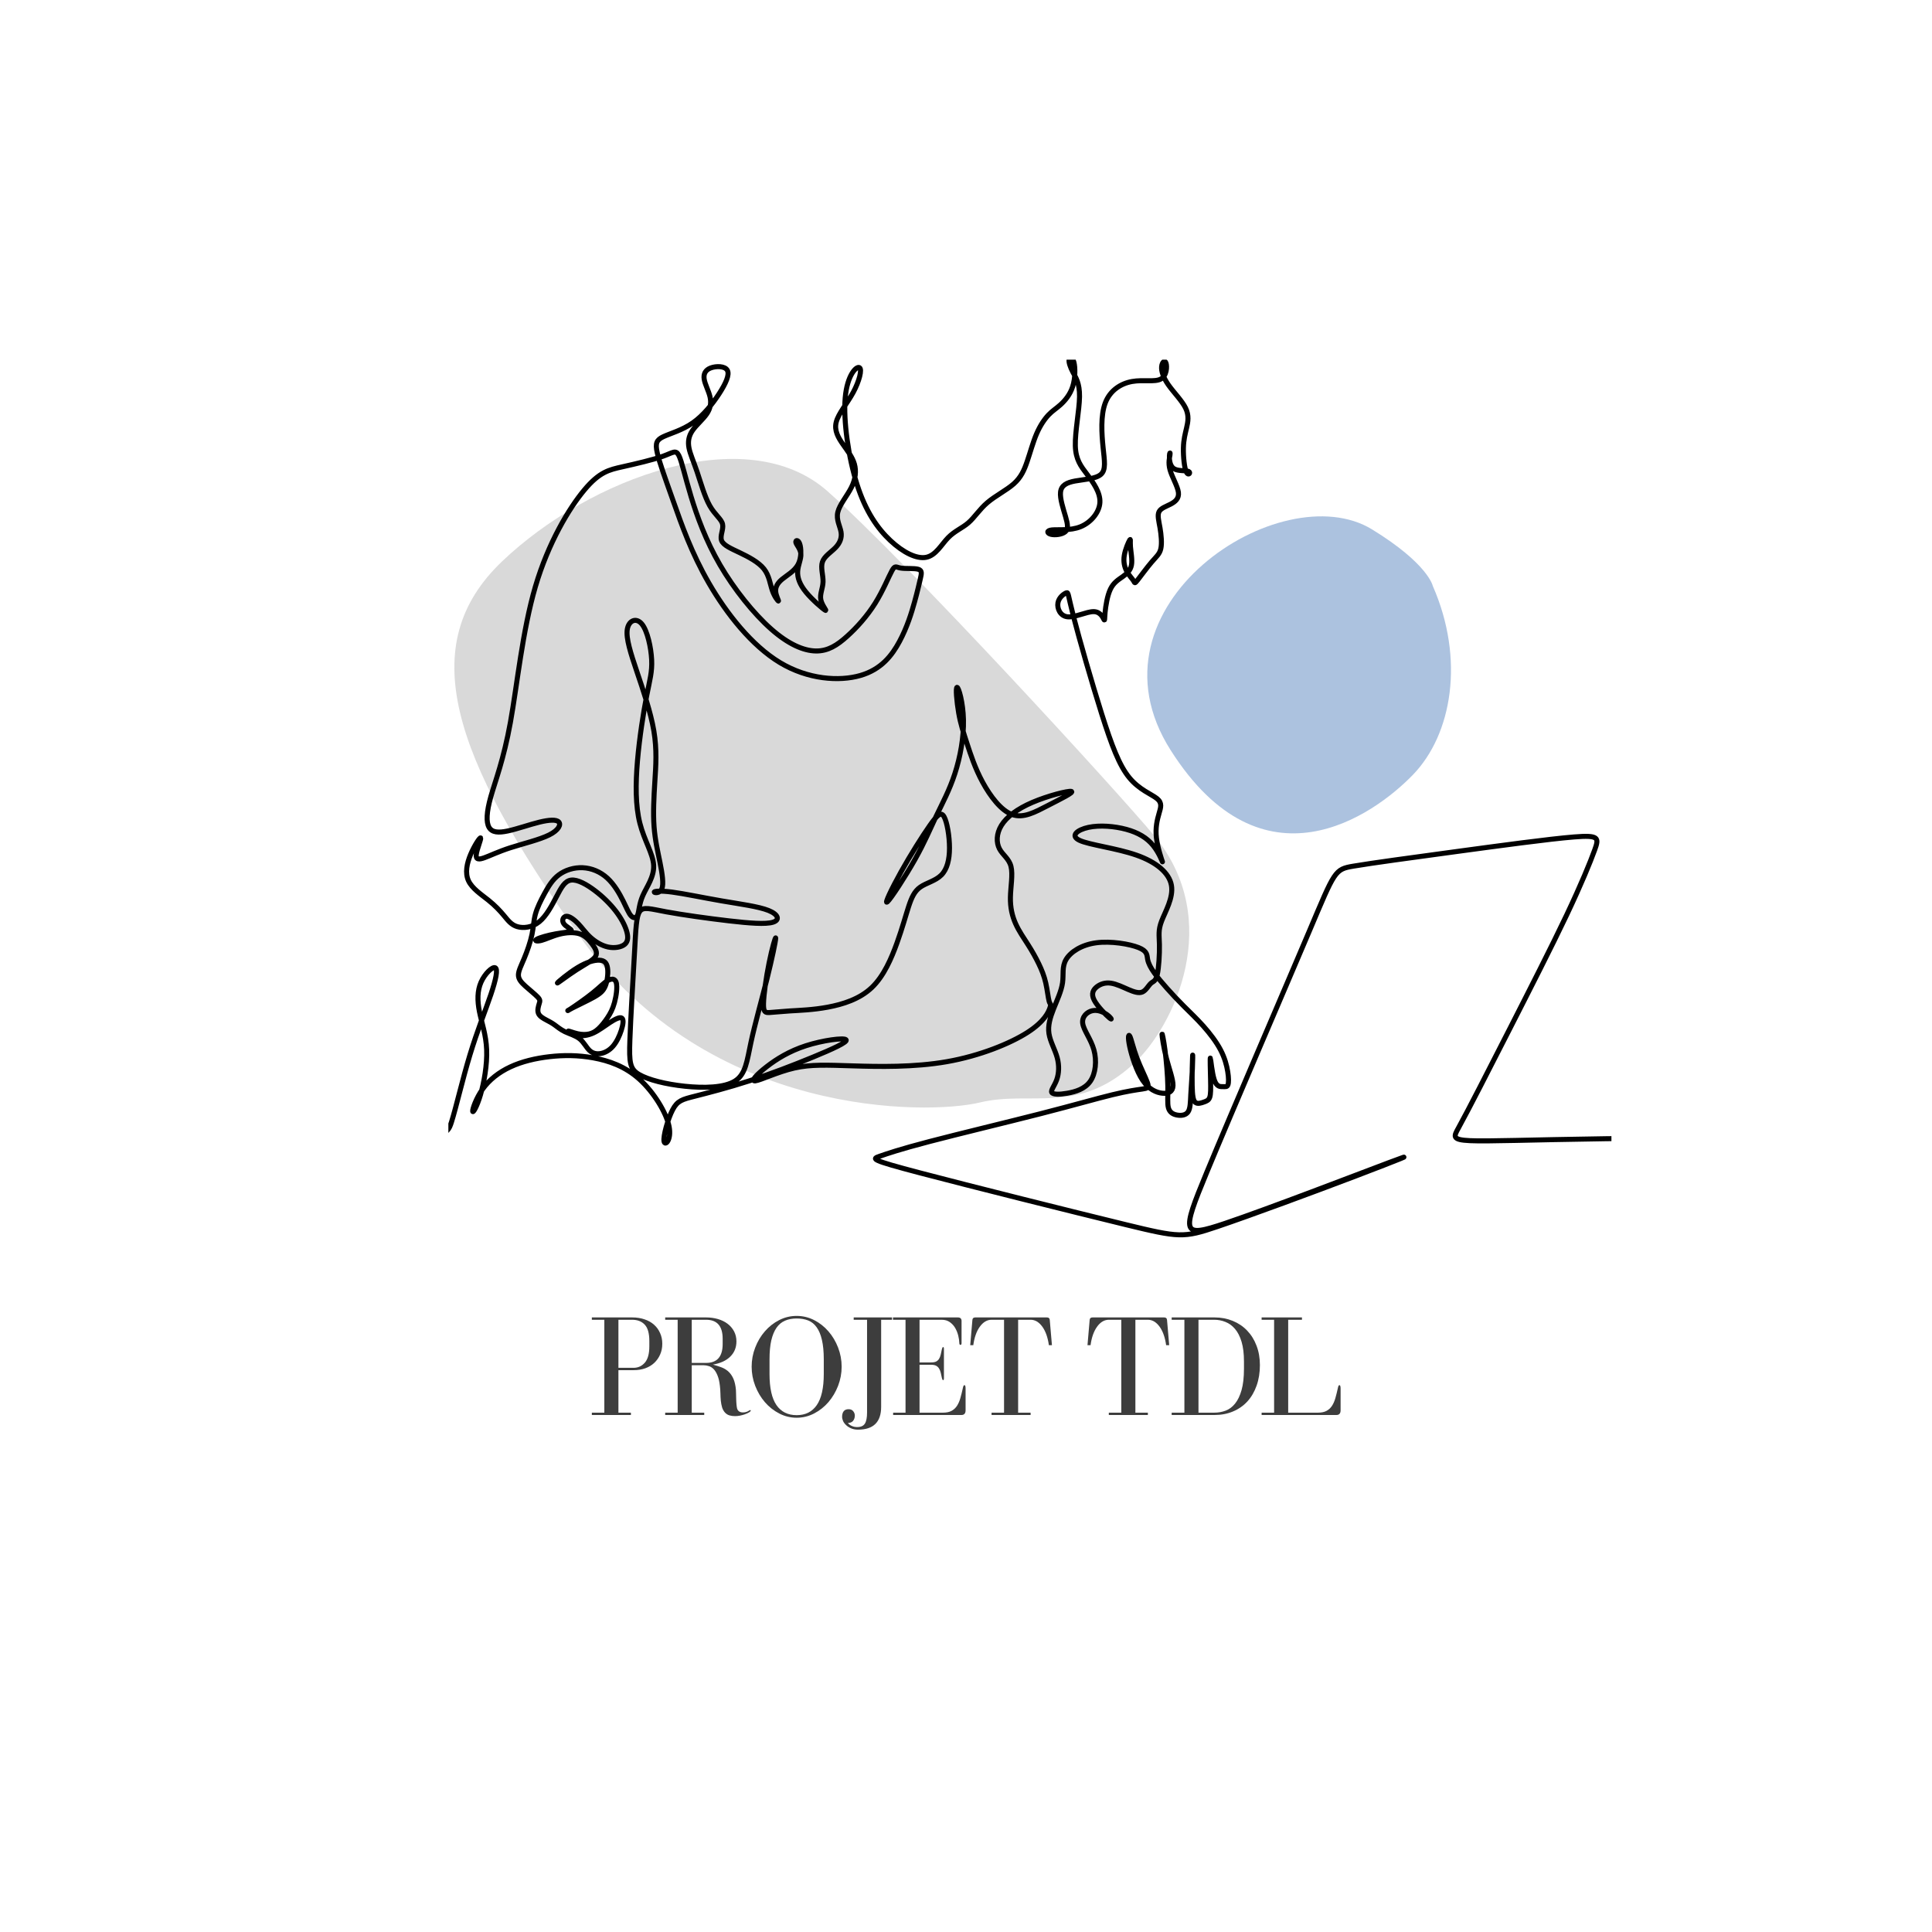 <svg xmlns="http://www.w3.org/2000/svg" xmlns:xlink="http://www.w3.org/1999/xlink" width="500" zoomAndPan="magnify" viewBox="0 0 375 375" height="500" preserveAspectRatio="xMidYMid meet" version="1.0"><defs><g/><clipPath id="id1"><path d="M 88 89 L 231 89 L 231 215 L 88 215 Z M 88 89 " clip-rule="nonzero"/></clipPath><clipPath id="id2"><path d="M 246.762 201.418 L 128.379 248.766 L 72.676 109.492 L 191.059 62.145 Z M 246.762 201.418 " clip-rule="nonzero"/></clipPath><clipPath id="id3"><path d="M 246.762 201.418 L 128.379 248.766 L 72.676 109.492 L 191.059 62.145 Z M 246.762 201.418 " clip-rule="nonzero"/></clipPath><clipPath id="id4"><path d="M 87.027 69.812 L 312.777 69.812 L 312.777 240.812 L 87.027 240.812 Z M 87.027 69.812 " clip-rule="nonzero"/></clipPath></defs><rect x="-37.5" width="450" fill="#ffffff" y="-37.5" height="450" fill-opacity="1"/><rect x="-37.5" width="450" fill="#ffffff" y="-37.5" height="450" fill-opacity="1"/><rect x="-37.5" width="450" fill="#ffffff" y="-37.5" height="450" fill-opacity="1"/><rect x="-37.5" width="450" fill="#ffffff" y="-37.5" height="450" fill-opacity="1"/><g clip-path="url(#id1)"><g clip-path="url(#id2)"><g clip-path="url(#id3)"><path fill="#d9d9d9" d="M 219.953 206.555 C 209.105 216.477 200.098 211.594 190.156 214 C 180.211 216.402 137.602 217.066 112.559 181.797 C 87.516 146.527 80.523 125.109 97.469 108.949 C 114.418 92.793 144.941 81.391 160.676 95.395 C 176.414 109.398 217.605 154.402 224.023 162.203 C 237.617 178.637 227.98 199.211 219.953 206.555 Z M 219.953 206.555 " fill-opacity="1" fill-rule="nonzero"/></g></g></g><g clip-path="url(#id4)"><path stroke-linecap="round" transform="matrix(0.029, 0, 0, -0.029, -9.894, 240.282)" fill="none" stroke-linejoin="round" d="M 16300.035 681.152 C 14216.409 680.204 12132.784 679.256 11088.402 664.09 C 10043.886 648.924 10038.613 619.54 10104.047 738.566 C 10169.617 857.591 10306.029 1124.89 10445.009 1397.606 C 10583.99 1670.457 10725.809 1948.454 10826.124 2159.693 C 10926.303 2371.068 10985.113 2515.415 11014.586 2596.932 C 11044.058 2678.449 11044.058 2697.271 10876.822 2683.865 C 10709.721 2670.459 10375.519 2624.962 10079.983 2584.88 C 9784.581 2544.799 9527.846 2509.999 9400.898 2488.604 C 9273.815 2467.209 9276.519 2459.22 9105.362 2055.427 C 8934.205 1651.635 8589.322 852.174 8418.165 439.039 C 8247.009 25.903 8249.712 -0.773 8542.545 98.076 C 8835.242 197.061 9418.203 421.706 9634.785 503.223 C 9851.368 584.74 9701.707 523.264 9416.851 415.071 C 9132.13 306.743 8712.35 151.563 8487.656 75.463 C 8263.097 -0.773 8233.624 1.935 7876.709 88.733 C 7519.659 175.666 6835.167 346.825 6499.613 435.112 C 6164.059 523.264 6177.443 528.68 6226.925 546.013 C 6276.271 563.345 6361.849 592.864 6561.127 644.997 C 6760.269 697.13 7073.11 772.012 7303.077 830.78 C 7533.044 889.683 7680.136 932.473 7784.506 957.794 C 7888.742 983.251 7950.256 991.241 7986.353 996.522 C 8022.45 1001.938 8033.13 1004.646 8021.098 1039.311 C 8009.065 1074.111 7974.32 1141.004 7950.256 1205.188 C 7926.191 1269.373 7912.807 1330.849 7903.478 1349.535 C 7894.014 1368.222 7888.742 1344.254 7902.126 1281.289 C 7915.51 1218.458 7947.552 1116.901 7989.057 1055.425 C 8030.426 993.949 8081.26 972.554 8121.277 968.492 C 8161.43 964.429 8190.903 977.835 8192.255 1019.27 C 8193.607 1060.706 8166.838 1130.307 8148.046 1202.48 C 8129.389 1274.654 8118.709 1349.535 8118.709 1362.941 C 8118.709 1376.346 8129.389 1328.141 8138.717 1255.967 C 8148.046 1183.793 8156.158 1087.517 8157.509 1016.562 C 8158.726 945.743 8153.454 900.245 8161.43 870.861 C 8169.542 841.477 8190.903 828.072 8217.671 822.791 C 8244.305 817.374 8276.481 820.082 8292.434 842.831 C 8308.522 865.58 8308.522 908.37 8311.226 960.502 C 8313.93 1012.635 8319.203 1074.111 8321.907 1131.661 C 8324.611 1189.074 8324.611 1242.561 8323.259 1217.24 C 8321.907 1191.783 8319.203 1087.517 8320.555 1019.27 C 8321.907 951.159 8327.179 919.067 8341.915 907.016 C 8356.652 894.964 8380.716 902.953 8399.509 909.724 C 8418.165 916.359 8431.55 921.775 8438.174 941.816 C 8444.934 961.857 8444.934 996.657 8443.582 1058.133 C 8442.23 1119.609 8439.526 1207.896 8442.23 1203.834 C 8444.934 1199.772 8452.911 1103.495 8468.999 1056.779 C 8484.952 1009.927 8509.017 1012.635 8526.457 1012.635 C 8543.897 1012.635 8554.577 1009.927 8559.85 1024.687 C 8565.258 1039.311 8565.258 1071.403 8558.498 1112.839 C 8551.873 1154.41 8538.489 1205.188 8510.368 1258.675 C 8482.383 1312.162 8439.526 1368.222 8395.453 1417.782 C 8351.379 1467.207 8305.818 1509.996 8264.449 1551.432 C 8222.944 1592.867 8185.495 1632.948 8152.102 1670.457 C 8118.709 1707.83 8089.236 1742.63 8066.523 1774.723 C 8043.81 1806.815 8027.722 1836.199 8022.45 1864.229 C 8017.042 1892.394 8022.45 1919.07 7962.288 1943.173 C 7902.126 1967.276 7776.395 1988.67 7677.432 1975.265 C 7578.604 1961.859 7506.41 1913.789 7476.938 1864.229 C 7447.465 1814.804 7460.85 1764.025 7452.873 1707.83 C 7444.897 1651.635 7415.424 1590.159 7392.711 1532.745 C 7369.999 1475.196 7353.91 1421.709 7361.887 1368.222 C 7369.999 1314.735 7402.04 1261.248 7416.776 1207.896 C 7431.512 1154.41 7428.808 1100.923 7414.072 1059.487 C 7399.336 1017.916 7372.702 988.532 7380.679 973.908 C 7388.655 959.148 7431.512 959.148 7484.914 968.492 C 7538.452 977.835 7602.669 996.657 7638.766 1048.79 C 7674.863 1100.923 7682.84 1186.366 7662.831 1258.675 C 7642.687 1330.849 7594.557 1389.617 7587.933 1435.114 C 7581.173 1480.612 7616.053 1512.704 7652.151 1520.693 C 7688.112 1528.683 7725.561 1512.704 7750.978 1493.882 C 7776.395 1475.196 7789.779 1453.801 7767.066 1472.488 C 7744.354 1491.31 7685.544 1550.077 7664.048 1592.867 C 7642.687 1635.657 7658.775 1662.332 7682.84 1681.154 C 7706.905 1699.841 7738.946 1710.538 7776.395 1705.122 C 7813.844 1699.841 7856.565 1678.446 7894.014 1662.332 C 7931.463 1646.354 7963.64 1635.657 7987.705 1646.354 C 8011.769 1657.051 8027.722 1689.143 8043.81 1703.903 C 8059.899 1718.527 8075.852 1715.819 8086.532 1761.317 C 8097.213 1806.815 8102.62 1900.383 8101.268 1963.213 C 8100.052 2026.043 8091.94 2058.136 8116.005 2120.966 C 8140.069 2183.796 8196.175 2277.364 8181.574 2360.235 C 8166.838 2443.242 8081.26 2515.415 7947.552 2562.132 C 7813.844 2608.983 7632.006 2630.378 7566.572 2661.116 C 7501.003 2691.854 7551.836 2731.936 7626.734 2748.049 C 7701.497 2764.028 7800.459 2756.039 7879.413 2734.644 C 7958.232 2713.249 8017.042 2678.449 8058.547 2627.67 C 8100.052 2576.891 8123.981 2509.999 8121.277 2518.123 C 8118.709 2526.112 8089.236 2608.983 8081.26 2677.095 C 8073.148 2745.341 8086.532 2798.828 8098.564 2840.264 C 8110.597 2881.699 8121.277 2911.083 8085.18 2940.602 C 8049.218 2969.986 7966.209 2999.37 7899.422 3080.887 C 7832.501 3162.539 7781.803 3296.189 7714.881 3507.428 C 7648.095 3718.668 7565.22 4007.497 7526.419 4158.48 C 7487.618 4309.597 7493.026 4323.003 7478.29 4317.586 C 7463.553 4312.305 7428.808 4288.202 7422.049 4250.829 C 7415.424 4213.321 7436.785 4162.542 7486.266 4157.261 C 7535.748 4151.845 7613.35 4191.926 7660.127 4191.926 C 7706.905 4191.926 7722.993 4151.845 7729.617 4139.793 C 7736.242 4127.742 7733.673 4143.855 7737.594 4186.645 C 7741.65 4229.434 7752.33 4298.9 7773.691 4343.043 C 7795.052 4387.187 7827.228 4405.874 7855.349 4425.914 C 7883.334 4445.955 7907.399 4467.35 7914.158 4503.504 C 7920.783 4539.523 7910.103 4590.302 7907.399 4626.456 C 7904.695 4662.611 7910.103 4684.006 7902.126 4670.6 C 7894.014 4657.194 7872.654 4609.124 7866.029 4567.689 C 7859.269 4526.253 7867.381 4491.453 7881.982 4463.287 C 7896.718 4435.258 7918.079 4413.863 7927.543 4399.239 C 7936.871 4384.479 7934.167 4376.49 7954.176 4401.811 C 7974.32 4427.268 8017.042 4486.036 8049.218 4523.545 C 8081.26 4560.918 8102.62 4577.032 8110.597 4613.051 C 8118.709 4649.205 8113.301 4705.4 8105.324 4752.117 C 8097.213 4798.969 8086.532 4836.342 8098.564 4860.445 C 8110.597 4884.548 8145.342 4895.245 8176.166 4911.224 C 8206.856 4927.337 8233.624 4948.732 8228.352 4990.168 C 8222.944 5031.603 8185.495 5093.079 8172.111 5141.15 C 8158.726 5189.356 8169.542 5224.156 8172.111 5241.488 C 8174.814 5258.821 8169.542 5258.821 8168.19 5236.072 C 8166.838 5213.459 8169.542 5167.961 8197.527 5149.274 C 8225.648 5130.452 8279.05 5138.577 8296.49 5130.452 C 8313.93 5122.463 8295.138 5098.496 8281.754 5125.171 C 8268.369 5151.847 8260.393 5229.437 8261.745 5286.986 C 8263.097 5344.4 8273.777 5381.909 8283.106 5421.99 C 8292.434 5462.071 8300.546 5504.861 8276.481 5554.285 C 8252.416 5603.846 8196.175 5659.905 8161.43 5709.465 C 8126.685 5758.89 8113.301 5801.68 8116.005 5831.605 C 8118.709 5861.531 8137.365 5878.728 8145.342 5855.979 C 8153.454 5833.23 8150.75 5770.671 8110.597 5748.734 C 8070.579 5726.798 7992.977 5745.484 7918.079 5732.214 C 7843.316 5718.809 7771.122 5673.311 7738.946 5589.086 C 7706.905 5504.861 7714.881 5381.909 7724.209 5290.913 C 7733.673 5200.053 7744.354 5141.15 7709.608 5110.412 C 7674.863 5079.674 7594.557 5076.965 7537.1 5066.268 C 7479.642 5055.571 7444.897 5036.884 7439.489 4992.74 C 7434.216 4948.732 7458.281 4879.131 7472.882 4828.353 C 7487.618 4777.574 7493.026 4745.482 7471.53 4726.795 C 7450.169 4707.973 7402.04 4702.692 7375.271 4709.327 C 7348.638 4716.098 7343.23 4734.784 7382.031 4738.847 C 7420.832 4742.774 7503.706 4732.076 7573.197 4760.106 C 7642.687 4788.271 7698.793 4855.164 7702.849 4921.921 C 7706.905 4988.813 7658.775 5055.571 7617.27 5110.412 C 7575.901 5165.253 7541.155 5208.042 7538.452 5301.611 C 7535.748 5395.179 7565.22 5539.661 7566.572 5630.521 C 7567.789 5721.517 7541.155 5758.89 7522.363 5794.232 C 7503.706 5829.439 7493.026 5862.614 7496.947 5879.269 C 7501.003 5895.789 7519.659 5895.789 7529.123 5860.447 C 7538.452 5825.241 7538.452 5754.692 7521.011 5699.31 C 7503.706 5643.927 7468.961 5603.846 7439.489 5577.034 C 7410.016 5550.359 7385.952 5536.953 7359.318 5508.923 C 7332.55 5480.758 7303.077 5437.968 7279.012 5381.909 C 7254.948 5325.713 7236.291 5256.113 7216.147 5197.345 C 7196.138 5138.577 7174.777 5090.371 7126.648 5047.581 C 7078.518 5004.792 7003.62 4967.419 6950.218 4921.921 C 6896.681 4876.423 6864.504 4822.936 6823.135 4786.917 C 6781.765 4750.763 6730.932 4732.076 6686.723 4686.578 C 6642.649 4641.216 6605.2 4569.043 6541.118 4555.637 C 6476.9 4542.231 6385.914 4587.729 6300.336 4667.892 C 6214.757 4748.19 6134.587 4863.153 6077.129 5043.655 C 6019.671 5224.156 5984.79 5470.06 5998.175 5623.074 C 6011.559 5775.952 6073.073 5835.938 6093.217 5825.241 C 6113.226 5814.543 6091.865 5733.162 6051.712 5659.093 C 6011.559 5585.024 5952.749 5518.266 5938.148 5460.717 C 5923.277 5403.303 5952.749 5355.097 5983.574 5310.954 C 6014.263 5266.946 6046.304 5226.729 6059.688 5180.012 C 6073.073 5133.161 6067.8 5079.674 6039.68 5023.478 C 6011.559 4967.419 5960.861 4908.515 5948.693 4857.737 C 5936.796 4806.958 5963.43 4764.168 5970.189 4725.441 C 5976.814 4686.714 5963.43 4651.913 5934.092 4621.175 C 5904.62 4590.302 5859.194 4563.626 5845.81 4524.899 C 5832.426 4486.036 5851.218 4435.258 5849.866 4391.114 C 5848.514 4346.97 5827.018 4309.597 5835.13 4270.87 C 5843.106 4232.007 5880.555 4191.926 5864.602 4201.269 C 5848.514 4210.612 5779.024 4269.516 5736.167 4321.649 C 5693.445 4373.781 5677.357 4419.279 5680.061 4462.069 C 5682.765 4504.858 5704.126 4544.94 5701.422 4578.386 C 5698.718 4611.697 5672.084 4638.508 5668.029 4654.486 C 5663.973 4670.6 5682.765 4675.881 5693.445 4646.497 C 5704.126 4617.113 5706.829 4552.929 5682.765 4507.431 C 5658.7 4462.069 5607.867 4435.258 5575.69 4408.582 C 5543.649 4381.771 5530.265 4355.095 5532.969 4325.711 C 5535.673 4296.192 5554.33 4264.099 5551.626 4262.745 C 5549.057 4261.527 5524.992 4290.911 5510.256 4333.7 C 5495.52 4376.49 5490.112 4432.549 5454.15 4478.047 C 5417.918 4523.545 5351.131 4558.21 5292.322 4586.375 C 5233.512 4614.405 5182.678 4635.8 5170.646 4667.892 C 5158.614 4699.984 5185.382 4742.774 5177.271 4777.574 C 5169.294 4812.374 5126.572 4839.05 5091.692 4900.526 C 5056.947 4962.002 5030.314 5058.279 5006.249 5129.234 C 4982.184 5200.053 4960.823 5245.551 4952.712 5286.986 C 4944.735 5328.422 4950.008 5365.795 4975.424 5403.303 C 5000.841 5440.677 5046.267 5478.185 5071.683 5515.558 C 5097.1 5552.931 5102.508 5590.44 5093.179 5630.521 C 5083.716 5670.603 5059.651 5713.392 5054.243 5748.193 C 5048.971 5782.993 5062.355 5809.669 5098.452 5823.074 C 5134.549 5836.48 5193.359 5836.48 5209.447 5806.96 C 5225.4 5777.577 5198.767 5718.809 5154.558 5650.562 C 5110.484 5582.451 5048.971 5504.861 4978.128 5455.436 C 4907.286 5405.876 4827.116 5384.481 4781.555 5363.087 C 4736.129 5341.692 4725.449 5320.297 4740.185 5254.894 C 4754.786 5189.356 4794.939 5079.674 4848.476 4928.691 C 4901.878 4777.574 4968.8 4585.021 5086.42 4381.771 C 5204.039 4178.52 5372.492 3964.708 5561.089 3850.964 C 5749.551 3737.355 5958.157 3724.084 6098.489 3764.166 C 6238.822 3804.247 6311.016 3897.815 6361.849 3992.738 C 6412.683 4087.66 6442.155 4183.937 6462.164 4256.11 C 6482.173 4328.284 6492.853 4376.49 6500.965 4411.155 C 6508.941 4445.955 6514.349 4467.35 6487.581 4475.339 C 6460.812 4483.464 6402.002 4478.047 6369.961 4483.464 C 6337.785 4488.744 6332.512 4504.858 6311.151 4465.996 C 6289.655 4427.268 6252.206 4333.7 6198.804 4248.121 C 6145.267 4162.542 6075.777 4084.952 6010.207 4026.184 C 5944.773 3967.281 5883.259 3927.199 5801.736 3928.553 C 5720.214 3929.908 5618.547 3972.697 5502.279 4075.609 C 5385.877 4178.52 5254.873 4341.689 5159.966 4504.858 C 5065.059 4667.892 5006.249 4831.061 4966.096 4963.356 C 4925.943 5095.787 4904.582 5197.345 4884.573 5237.426 C 4864.429 5277.643 4845.772 5256.113 4778.986 5232.145 C 4712.065 5208.042 4597.014 5181.366 4507.515 5161.326 C 4417.88 5141.15 4353.798 5127.88 4252.131 5006.146 C 4150.6 4884.548 4011.484 4654.486 3924.554 4359.022 C 3837.758 4063.557 3802.878 3702.554 3757.453 3451.233 C 3712.027 3199.912 3655.921 3058.138 3626.449 2953.873 C 3596.976 2849.607 3594.407 2782.85 3614.416 2748.049 C 3634.425 2713.249 3677.282 2710.541 3740.148 2723.946 C 3802.878 2737.352 3885.753 2766.736 3951.322 2782.85 C 4016.757 2798.828 4064.886 2801.536 4080.974 2784.068 C 4097.062 2766.736 4080.974 2729.363 4016.757 2697.271 C 3952.674 2665.179 3840.327 2638.367 3757.453 2611.692 C 3674.578 2584.88 3621.041 2558.205 3583.592 2544.799 C 3546.278 2531.393 3524.782 2531.393 3528.838 2566.194 C 3532.894 2600.994 3562.231 2670.459 3558.31 2677.095 C 3554.254 2683.865 3516.805 2627.67 3491.389 2567.548 C 3465.972 2507.29 3452.588 2443.242 3476.653 2390.973 C 3500.717 2338.84 3562.231 2298.759 3609.008 2261.386 C 3655.921 2223.877 3687.962 2189.212 3714.731 2157.12 C 3741.364 2125.028 3762.86 2095.509 3802.878 2083.593 C 3843.031 2071.541 3901.841 2076.822 3949.97 2115.685 C 3998.1 2154.412 4035.549 2226.586 4066.373 2285.489 C 4097.062 2344.257 4121.127 2389.755 4163.849 2395.036 C 4206.706 2400.452 4268.219 2365.652 4322.973 2324.216 C 4377.863 2282.781 4425.992 2234.575 4462.089 2187.858 C 4498.186 2141.007 4522.251 2095.509 4534.283 2056.782 C 4546.315 2018.054 4546.315 1985.962 4523.603 1965.921 C 4500.755 1945.881 4455.329 1937.756 4411.256 1947.099 C 4367.182 1956.578 4324.325 1983.254 4292.284 2012.638 C 4260.108 2042.022 4238.747 2074.114 4211.978 2102.279 C 4185.345 2130.309 4153.168 2154.412 4131.808 2153.058 C 4110.447 2151.704 4099.766 2125.028 4114.503 2103.633 C 4129.104 2082.239 4169.257 2066.125 4165.201 2056.782 C 4161.145 2047.438 4113.015 2044.73 4060.965 2035.387 C 4008.78 2026.043 3952.674 2010.065 3934.017 1999.368 C 3915.225 1988.67 3934.017 1983.254 3964.707 1991.243 C 3995.531 1999.368 4038.253 2020.762 4085.03 2032.679 C 4131.808 2044.73 4182.641 2047.438 4220.09 2035.387 C 4257.539 2023.335 4281.604 1996.66 4302.964 1968.63 C 4324.325 1940.464 4343.117 1911.08 4327.029 1884.269 C 4310.941 1857.593 4260.108 1833.491 4199.946 1794.763 C 4139.919 1756.036 4070.294 1702.549 4071.646 1706.476 C 4072.998 1710.538 4145.192 1772.014 4206.706 1809.388 C 4268.219 1846.896 4319.053 1860.302 4352.446 1858.948 C 4385.839 1857.593 4401.927 1841.615 4407.2 1808.169 C 4412.608 1774.723 4407.2 1723.944 4393.816 1689.143 C 4380.566 1654.343 4359.07 1635.657 4316.349 1611.554 C 4273.492 1587.586 4209.41 1558.067 4173.312 1539.38 C 4137.215 1520.693 4129.104 1512.704 4159.928 1532.745 C 4190.617 1552.786 4260.108 1600.856 4308.237 1639.719 C 4356.366 1678.446 4383.135 1707.83 4408.552 1722.59 C 4433.968 1737.214 4458.033 1737.214 4466.01 1707.83 C 4474.121 1678.446 4466.01 1619.678 4453.977 1575.535 C 4441.945 1531.391 4425.992 1502.007 4407.2 1473.842 C 4388.543 1445.812 4367.182 1419.001 4347.038 1400.314 C 4327.029 1381.627 4308.237 1370.93 4285.524 1365.514 C 4262.812 1360.233 4236.043 1360.233 4206.706 1366.868 C 4177.233 1373.638 4145.192 1387.044 4143.84 1384.336 C 4142.488 1381.627 4171.961 1362.941 4205.354 1356.17 C 4238.747 1349.535 4276.196 1354.952 4313.645 1372.284 C 4351.094 1389.617 4388.543 1419.001 4423.288 1441.749 C 4458.033 1464.498 4490.074 1480.612 4503.459 1471.269 C 4516.843 1461.79 4511.57 1427.125 4499.538 1389.617 C 4487.506 1352.243 4468.714 1312.162 4444.649 1283.997 C 4420.584 1255.967 4391.247 1239.853 4363.126 1234.572 C 4335.006 1229.156 4308.237 1234.572 4286.876 1254.613 C 4265.515 1274.654 4249.427 1309.454 4221.442 1332.203 C 4193.321 1354.952 4153.168 1365.514 4122.479 1380.273 C 4091.79 1395.033 4070.294 1413.72 4051.637 1427.125 C 4032.845 1440.395 4016.757 1448.52 3996.748 1459.217 C 3976.739 1469.915 3952.674 1483.185 3944.698 1503.361 C 3936.586 1523.402 3944.698 1550.077 3949.97 1567.41 C 3955.378 1584.878 3958.082 1592.867 3940.642 1611.554 C 3923.202 1630.24 3885.753 1659.76 3857.767 1685.081 C 3829.647 1710.538 3810.99 1731.933 3810.99 1759.963 C 3810.99 1788.128 3829.647 1822.793 3849.656 1870.999 C 3869.8 1919.07 3891.16 1980.546 3901.841 2031.46 C 3912.521 2082.239 3912.521 2122.32 3924.554 2166.464 C 3936.586 2210.607 3960.651 2258.678 3986.067 2305.53 C 4011.484 2352.246 4038.253 2397.744 4080.974 2429.836 C 4123.831 2461.928 4182.641 2480.615 4241.451 2477.907 C 4300.261 2475.334 4359.07 2451.231 4405.848 2408.441 C 4452.625 2365.652 4487.506 2304.176 4511.57 2255.97 C 4535.635 2207.899 4548.884 2173.099 4564.972 2155.766 C 4581.061 2138.434 4599.718 2138.434 4609.181 2162.401 C 4618.51 2186.504 4618.51 2234.575 4643.926 2292.124 C 4669.343 2349.673 4720.041 2416.43 4716.12 2494.02 C 4712.065 2571.475 4653.255 2659.762 4623.782 2776.079 C 4594.445 2892.396 4594.445 3036.743 4607.829 3193.277 C 4621.214 3349.676 4647.847 3518.126 4669.343 3627.808 C 4690.704 3737.355 4706.657 3788.133 4702.736 3869.786 C 4698.68 3951.302 4674.616 4063.557 4637.167 4109.055 C 4599.718 4154.553 4549.019 4133.158 4539.556 4072.9 C 4530.227 4012.778 4562.269 3913.794 4603.773 3790.842 C 4645.278 3667.889 4695.976 3520.834 4717.472 3393.82 C 4738.833 3266.805 4730.857 3159.831 4724.097 3054.211 C 4717.472 2948.592 4712.065 2844.326 4718.824 2753.33 C 4725.449 2662.47 4744.106 2584.88 4758.842 2511.353 C 4773.578 2437.825 4784.259 2368.36 4770.874 2336.268 C 4757.49 2304.176 4720.041 2309.457 4720.041 2314.873 C 4720.041 2320.154 4757.49 2325.57 4839.148 2314.873 C 4920.67 2304.176 5046.267 2277.364 5170.646 2255.97 C 5295.025 2234.575 5417.918 2218.596 5484.839 2191.785 C 5551.626 2165.11 5562.441 2127.601 5514.312 2112.977 C 5466.182 2098.217 5359.108 2106.206 5220.127 2122.32 C 5081.012 2138.434 4909.99 2162.401 4801.699 2182.442 C 4693.408 2202.483 4647.847 2218.596 4623.782 2186.504 C 4599.718 2154.412 4597.149 2074.114 4587.685 1904.445 C 4578.357 1734.641 4562.269 1475.196 4556.996 1324.214 C 4551.588 1173.096 4556.996 1130.307 4618.51 1094.152 C 4680.023 1058.133 4797.643 1028.614 4924.726 1015.344 C 5051.674 1001.938 5188.086 1004.646 5260.28 1050.008 C 5332.474 1095.506 5340.451 1183.793 5367.22 1308.1 C 5393.853 1432.406 5439.414 1592.867 5474.159 1731.933 C 5508.904 1870.999 5532.969 1988.67 5532.969 2006.003 C 5532.969 2023.335 5508.904 1940.464 5488.895 1841.48 C 5468.751 1742.63 5452.798 1627.667 5451.446 1568.764 C 5450.094 1509.996 5463.478 1507.288 5491.464 1508.642 C 5519.584 1509.996 5562.441 1515.277 5627.876 1519.339 C 5693.445 1523.402 5781.592 1525.974 5881.907 1544.661 C 5982.222 1563.483 6094.434 1598.148 6176.091 1675.738 C 6257.614 1753.328 6308.447 1873.707 6344.544 1973.911 C 6380.641 2074.114 6402.002 2154.412 6422.011 2215.888 C 6442.155 2277.364 6460.812 2320.154 6500.965 2348.319 C 6541.118 2376.349 6602.496 2389.755 6641.297 2428.482 C 6680.098 2467.209 6696.187 2531.393 6696.187 2610.337 C 6696.187 2689.146 6680.098 2782.85 6660.09 2818.869 C 6639.945 2855.023 6615.881 2833.629 6565.183 2761.455 C 6514.349 2689.146 6436.747 2566.194 6372.53 2451.231 C 6308.447 2336.268 6257.614 2229.294 6280.327 2249.335 C 6303.039 2269.375 6399.298 2416.43 6464.868 2532.748 C 6530.302 2649.065 6565.183 2734.644 6606.552 2821.577 C 6648.057 2908.51 6696.187 2996.662 6732.148 3107.698 C 6768.381 3218.599 6792.445 3352.384 6789.742 3468.701 C 6787.038 3585.018 6757.565 3683.868 6747.02 3685.222 C 6736.204 3686.576 6744.316 3590.299 6757.565 3514.064 C 6770.949 3437.963 6789.742 3381.768 6813.806 3308.24 C 6837.871 3234.713 6867.208 3143.717 6918.042 3050.149 C 6968.875 2956.581 7041.069 2860.304 7115.967 2833.629 C 7190.865 2806.817 7268.332 2849.607 7353.91 2893.751 C 7439.489 2937.894 7533.044 2983.392 7511.683 2988.673 C 7490.322 2994.089 7353.91 2959.289 7251.027 2915.145 C 7148.008 2871.002 7078.518 2817.515 7043.773 2761.455 C 7009.028 2705.26 7009.028 2646.357 7030.389 2604.921 C 7051.749 2563.486 7094.606 2539.383 7107.855 2486.031 C 7121.24 2432.544 7105.287 2349.673 7103.935 2280.073 C 7102.583 2210.607 7115.967 2154.412 7138.68 2103.633 C 7161.393 2052.855 7193.434 2007.357 7221.554 1963.213 C 7249.675 1919.07 7273.74 1876.28 7293.749 1834.845 C 7313.757 1793.409 7329.846 1753.328 7340.526 1706.476 C 7351.206 1659.76 7356.614 1606.273 7363.239 1583.524 C 7369.999 1560.775 7377.975 1568.764 7368.647 1540.734 C 7359.318 1512.704 7332.55 1448.52 7217.499 1374.992 C 7102.583 1301.465 6899.385 1218.458 6678.746 1179.731 C 6458.108 1141.004 6220.165 1146.285 6047.656 1151.701 C 5875.147 1156.982 5768.343 1162.399 5657.348 1136.942 C 5546.353 1111.62 5431.302 1055.425 5396.557 1051.363 C 5361.812 1047.436 5407.237 1095.506 5472.807 1146.285 C 5538.241 1197.064 5623.955 1250.551 5736.167 1286.705 C 5848.514 1322.86 5987.494 1341.546 6003.583 1326.786 C 6019.671 1312.162 5912.731 1263.956 5782.944 1210.469 C 5653.292 1156.982 5500.927 1098.214 5356.539 1051.363 C 5212.151 1004.646 5075.739 969.846 4991.513 948.451 C 4907.286 927.056 4875.245 919.067 4843.069 857.591 C 4811.027 795.979 4778.986 681.016 4785.611 646.351 C 4792.235 611.551 4837.796 657.049 4819.004 747.909 C 4800.347 838.769 4717.472 975.262 4621.214 1062.06 C 4524.955 1148.993 4415.312 1186.366 4312.293 1205.188 C 4209.41 1223.875 4113.015 1223.875 4019.461 1213.177 C 3925.906 1202.48 3835.055 1181.085 3757.453 1144.931 C 3679.851 1108.912 3615.768 1058.133 3571.695 996.657 C 3527.486 935.045 3503.421 862.872 3504.773 848.112 C 3506.125 833.488 3532.894 876.277 3556.958 957.794 C 3581.023 1039.311 3602.384 1159.691 3598.328 1259.894 C 3594.407 1360.233 3564.935 1440.531 3550.199 1513.923 C 3535.462 1587.586 3535.462 1654.343 3560.879 1711.892 C 3586.296 1769.306 3637.129 1817.512 3655.921 1808.169 C 3674.578 1798.826 3661.194 1731.933 3626.449 1629.021 C 3591.704 1525.974 3535.462 1387.044 3486.116 1223.875 C 3436.635 1060.706 3393.778 873.569 3363.089 775.939 C 3332.264 678.444 3313.607 670.319 2758.767 668.965 C 2203.927 667.746 1112.903 673.027 22.014 678.444 " stroke="#000000" stroke-width="33.649" stroke-opacity="1" stroke-miterlimit="22.926"/></g><path fill="#acc2df" d="M 278.102 113.73 C 284.352 127.957 281.848 142.543 274.238 150.398 C 266.629 158.254 245.074 173.68 227.227 145.621 C 209.383 117.559 248.676 91.93 266.324 102.762 C 277.238 109.457 278.102 113.73 278.102 113.73 Z M 278.102 113.73 " fill-opacity="1" fill-rule="nonzero"/><g fill="#3d3d3d" fill-opacity="1"><g transform="translate(114.066, 274.65)"><g><path d="M 8.625 -18.938 L 0.812 -18.938 L 0.812 -18.484 L 3.234 -18.484 L 3.234 -0.453 L 0.812 -0.453 L 0.812 0 L 8.391 0 L 8.391 -0.453 L 5.969 -0.453 L 5.969 -8.703 L 8.906 -8.703 C 9.727 -8.703 10.484 -8.82 11.172 -9.062 C 11.859 -9.312 12.441 -9.66 12.922 -10.109 C 13.41 -10.566 13.789 -11.109 14.062 -11.734 C 14.344 -12.359 14.484 -13.055 14.484 -13.828 C 14.484 -14.578 14.344 -15.266 14.062 -15.891 C 13.789 -16.523 13.398 -17.066 12.891 -17.516 C 12.391 -17.973 11.773 -18.32 11.047 -18.562 C 10.328 -18.812 9.52 -18.938 8.625 -18.938 Z M 5.969 -9.156 L 5.969 -18.484 L 8.625 -18.484 C 9.676 -18.484 10.492 -18.164 11.078 -17.531 C 11.672 -16.906 11.969 -15.844 11.969 -14.344 L 11.969 -13.328 C 11.969 -11.879 11.676 -10.82 11.094 -10.156 C 10.508 -9.488 9.781 -9.156 8.906 -9.156 Z M 5.969 -9.156 "/></g></g></g><g fill="#3d3d3d" fill-opacity="1"><g transform="translate(128.207, 274.65)"><g><path d="M 14.875 -1.219 C 14.82 -1.406 14.781 -1.664 14.75 -2 C 14.719 -2.332 14.695 -2.695 14.688 -3.094 C 14.676 -3.488 14.664 -3.895 14.656 -4.312 C 14.656 -4.727 14.625 -5.125 14.562 -5.5 C 14.445 -6.25 14.258 -6.863 14 -7.344 C 13.738 -7.832 13.422 -8.234 13.047 -8.547 C 12.672 -8.859 12.238 -9.102 11.75 -9.281 C 11.258 -9.457 10.734 -9.625 10.172 -9.781 C 11.641 -10.039 12.766 -10.562 13.547 -11.344 C 14.336 -12.125 14.734 -13.102 14.734 -14.281 C 14.734 -15.008 14.578 -15.664 14.266 -16.25 C 13.953 -16.832 13.531 -17.32 13 -17.719 C 12.477 -18.113 11.859 -18.414 11.141 -18.625 C 10.422 -18.832 9.656 -18.938 8.844 -18.938 L 0.906 -18.938 L 0.906 -18.484 L 3.328 -18.484 L 3.328 -0.453 L 0.906 -0.453 L 0.906 0 L 8.484 0 L 8.484 -0.453 L 6.062 -0.453 L 6.062 -9.656 L 8.391 -9.656 C 8.691 -9.656 9.008 -9.602 9.344 -9.5 C 9.688 -9.406 10.004 -9.211 10.297 -8.922 C 10.586 -8.629 10.836 -8.223 11.047 -7.703 C 11.266 -7.191 11.422 -6.531 11.516 -5.719 C 11.578 -5.227 11.613 -4.727 11.625 -4.219 C 11.633 -3.719 11.66 -3.234 11.703 -2.766 C 11.754 -2.297 11.836 -1.863 11.953 -1.469 C 12.078 -1.07 12.27 -0.734 12.531 -0.453 C 12.781 -0.191 13.066 -0.016 13.391 0.078 C 13.723 0.172 14.078 0.219 14.453 0.219 C 14.773 0.219 15.094 0.188 15.406 0.125 C 15.727 0.062 16.023 -0.016 16.297 -0.109 C 16.566 -0.203 16.801 -0.301 17 -0.406 C 17.195 -0.508 17.344 -0.609 17.438 -0.703 C 17.488 -0.754 17.516 -0.812 17.516 -0.875 C 17.516 -0.926 17.488 -0.953 17.438 -0.953 C 17.395 -0.953 17.336 -0.938 17.266 -0.906 C 16.891 -0.633 16.469 -0.5 16 -0.5 C 15.414 -0.5 15.039 -0.738 14.875 -1.219 Z M 6.062 -10.109 L 6.062 -18.484 L 8.844 -18.484 C 10.988 -18.484 12.062 -17.254 12.062 -14.797 L 12.062 -13.781 C 12.062 -11.332 10.988 -10.109 8.844 -10.109 Z M 6.062 -10.109 "/></g></g></g><g fill="#3d3d3d" fill-opacity="1"><g transform="translate(144.77, 274.65)"><g><path d="M 9.859 0.531 C 11.055 0.531 12.188 0.254 13.25 -0.297 C 14.312 -0.848 15.238 -1.582 16.031 -2.5 C 16.82 -3.426 17.445 -4.484 17.906 -5.672 C 18.363 -6.867 18.594 -8.102 18.594 -9.375 C 18.594 -10.656 18.363 -11.891 17.906 -13.078 C 17.445 -14.273 16.82 -15.328 16.031 -16.234 C 15.238 -17.148 14.312 -17.879 13.25 -18.422 C 12.188 -18.961 11.055 -19.234 9.859 -19.234 C 8.66 -19.234 7.531 -18.961 6.469 -18.422 C 5.406 -17.879 4.477 -17.148 3.688 -16.234 C 2.895 -15.328 2.27 -14.273 1.812 -13.078 C 1.352 -11.891 1.125 -10.656 1.125 -9.375 C 1.125 -8.102 1.352 -6.867 1.812 -5.672 C 2.27 -4.484 2.895 -3.426 3.688 -2.5 C 4.477 -1.582 5.406 -0.848 6.469 -0.297 C 7.531 0.254 8.66 0.531 9.859 0.531 Z M 9.859 -18.734 C 10.703 -18.734 11.453 -18.602 12.109 -18.344 C 12.766 -18.082 13.312 -17.641 13.75 -17.016 C 14.195 -16.398 14.535 -15.582 14.766 -14.562 C 15.004 -13.551 15.125 -12.297 15.125 -10.797 L 15.125 -7.969 C 15.125 -5.25 14.672 -3.234 13.766 -1.922 C 12.867 -0.617 11.566 0.031 9.859 0.031 C 8.148 0.031 6.844 -0.617 5.938 -1.922 C 5.039 -3.234 4.594 -5.25 4.594 -7.969 L 4.594 -10.797 C 4.594 -12.254 4.707 -13.484 4.938 -14.484 C 5.176 -15.492 5.516 -16.312 5.953 -16.938 C 6.398 -17.57 6.953 -18.031 7.609 -18.312 C 8.266 -18.594 9.016 -18.734 9.859 -18.734 Z M 9.859 -18.734 "/></g></g></g><g fill="#3d3d3d" fill-opacity="1"><g transform="translate(163.108, 274.65)"><g><path d="M 10.031 -18.938 L 2.594 -18.938 L 2.594 -18.484 L 5.188 -18.484 L 5.188 -0.5 C 5.188 0.508 5.047 1.234 4.766 1.672 C 4.484 2.117 3.984 2.344 3.266 2.344 C 2.891 2.344 2.539 2.27 2.219 2.125 C 1.906 1.988 1.656 1.797 1.469 1.547 C 1.914 1.547 2.25 1.41 2.469 1.141 C 2.695 0.867 2.812 0.523 2.812 0.109 C 2.812 -0.203 2.707 -0.484 2.5 -0.734 C 2.301 -0.992 2.004 -1.125 1.609 -1.125 C 1.172 -1.125 0.848 -0.988 0.641 -0.719 C 0.441 -0.445 0.344 -0.094 0.344 0.344 C 0.344 0.602 0.406 0.879 0.531 1.172 C 0.664 1.461 0.863 1.727 1.125 1.969 C 1.383 2.219 1.707 2.426 2.094 2.594 C 2.477 2.758 2.926 2.844 3.438 2.844 C 6.426 2.844 7.922 1.367 7.922 -1.578 L 7.922 -18.484 L 10.031 -18.484 Z M 10.031 -18.938 "/></g></g></g><g fill="#3d3d3d" fill-opacity="1"><g transform="translate(172.404, 274.65)"><g><path d="M 6.078 -9.75 L 8.312 -9.75 C 8.727 -9.75 9.055 -9.688 9.297 -9.562 C 9.535 -9.438 9.723 -9.258 9.859 -9.031 C 10.004 -8.812 10.113 -8.539 10.188 -8.219 C 10.27 -7.906 10.348 -7.551 10.422 -7.156 C 10.484 -6.895 10.562 -6.766 10.656 -6.766 C 10.758 -6.766 10.812 -6.883 10.812 -7.125 L 10.812 -12.844 C 10.812 -13.07 10.758 -13.188 10.656 -13.188 C 10.562 -13.188 10.484 -13.055 10.422 -12.797 C 10.348 -12.398 10.27 -12.039 10.188 -11.719 C 10.113 -11.395 10.004 -11.117 9.859 -10.891 C 9.723 -10.672 9.535 -10.5 9.297 -10.375 C 9.055 -10.258 8.727 -10.203 8.312 -10.203 L 6.078 -10.203 L 6.078 -18.484 L 10.375 -18.484 C 11.008 -18.484 11.539 -18.328 11.969 -18.016 C 12.406 -17.703 12.754 -17.316 13.016 -16.859 C 13.273 -16.398 13.469 -15.91 13.594 -15.391 C 13.719 -14.879 13.785 -14.414 13.797 -14 C 13.797 -13.738 13.875 -13.609 14.031 -13.609 C 14.164 -13.609 14.234 -13.727 14.234 -13.969 L 14.234 -18.25 C 14.234 -18.707 13.992 -18.938 13.516 -18.938 L 0.922 -18.938 L 0.922 -18.484 L 3.359 -18.484 L 3.359 -0.453 L 0.953 -0.453 L 0.953 0 L 14.203 0 C 14.742 0 15.016 -0.301 15.016 -0.906 L 15.016 -5.125 C 15.016 -5.57 14.941 -5.797 14.797 -5.797 C 14.66 -5.797 14.555 -5.602 14.484 -5.219 C 14.328 -4.5 14.164 -3.848 14 -3.266 C 13.832 -2.68 13.609 -2.176 13.328 -1.75 C 13.047 -1.332 12.688 -1.008 12.25 -0.781 C 11.82 -0.562 11.281 -0.453 10.625 -0.453 L 6.078 -0.453 Z M 6.078 -9.75 "/></g></g></g><g fill="#3d3d3d" fill-opacity="1"><g transform="translate(187.446, 274.65)"><g><path d="M 10.172 -0.453 L 10.172 -18.484 L 12.594 -18.484 C 13.457 -18.484 14.211 -18.039 14.859 -17.156 C 15.504 -16.27 15.93 -15.066 16.141 -13.547 L 16.734 -13.547 L 16.312 -18.453 C 16.289 -18.773 16.102 -18.938 15.75 -18.938 L 1.859 -18.938 C 1.504 -18.938 1.316 -18.773 1.297 -18.453 L 0.875 -13.547 L 1.469 -13.547 C 1.676 -15.066 2.102 -16.27 2.75 -17.156 C 3.395 -18.039 4.148 -18.484 5.016 -18.484 L 7.438 -18.484 L 7.438 -0.453 L 5.016 -0.453 L 5.016 0 L 12.594 0 L 12.594 -0.453 Z M 10.172 -0.453 "/></g></g></g><g fill="#3d3d3d" fill-opacity="1"><g transform="translate(203.756, 274.65)"><g/></g></g><g fill="#3d3d3d" fill-opacity="1"><g transform="translate(210.206, 274.65)"><g><path d="M 10.172 -0.453 L 10.172 -18.484 L 12.594 -18.484 C 13.457 -18.484 14.211 -18.039 14.859 -17.156 C 15.504 -16.27 15.93 -15.066 16.141 -13.547 L 16.734 -13.547 L 16.312 -18.453 C 16.289 -18.773 16.102 -18.938 15.75 -18.938 L 1.859 -18.938 C 1.504 -18.938 1.316 -18.773 1.297 -18.453 L 0.875 -13.547 L 1.469 -13.547 C 1.676 -15.066 2.102 -16.27 2.75 -17.156 C 3.395 -18.039 4.148 -18.484 5.016 -18.484 L 7.438 -18.484 L 7.438 -0.453 L 5.016 -0.453 L 5.016 0 L 12.594 0 L 12.594 -0.453 Z M 10.172 -0.453 "/></g></g></g><g fill="#3d3d3d" fill-opacity="1"><g transform="translate(226.516, 274.65)"><g><path d="M 9.219 -18.938 L 0.906 -18.938 L 0.906 -18.484 L 3.375 -18.484 L 3.375 -0.453 L 0.906 -0.453 L 0.906 0 L 9.219 0 C 10.531 0 11.727 -0.227 12.812 -0.688 C 13.906 -1.145 14.836 -1.797 15.609 -2.641 C 16.379 -3.492 16.973 -4.516 17.391 -5.703 C 17.816 -6.898 18.031 -8.227 18.031 -9.688 C 18.031 -11.062 17.812 -12.316 17.375 -13.453 C 16.945 -14.586 16.344 -15.562 15.562 -16.375 C 14.781 -17.195 13.848 -17.828 12.766 -18.266 C 11.691 -18.711 10.508 -18.938 9.219 -18.938 Z M 14.938 -10.391 L 14.938 -8.984 C 14.938 -7.316 14.781 -5.93 14.469 -4.828 C 14.156 -3.734 13.734 -2.859 13.203 -2.203 C 12.68 -1.555 12.07 -1.102 11.375 -0.844 C 10.688 -0.582 9.945 -0.453 9.156 -0.453 L 6.109 -0.453 L 6.109 -18.484 L 9.156 -18.484 C 9.926 -18.484 10.656 -18.344 11.344 -18.062 C 12.039 -17.789 12.656 -17.344 13.188 -16.719 C 13.727 -16.094 14.156 -15.258 14.469 -14.219 C 14.781 -13.188 14.938 -11.91 14.938 -10.391 Z M 14.938 -10.391 "/></g></g></g><g fill="#3d3d3d" fill-opacity="1"><g transform="translate(244.037, 274.65)"><g><path d="M 15.641 -5.219 C 15.484 -4.5 15.32 -3.848 15.156 -3.266 C 14.988 -2.68 14.766 -2.176 14.484 -1.75 C 14.203 -1.332 13.844 -1.008 13.406 -0.781 C 12.977 -0.562 12.438 -0.453 11.781 -0.453 L 6 -0.453 L 6 -18.484 L 8.672 -18.484 L 8.672 -18.938 L 0.844 -18.938 L 0.844 -18.484 L 3.266 -18.484 L 3.266 -0.453 L 0.844 -0.453 L 0.844 0 L 15.359 0 C 15.898 0 16.172 -0.301 16.172 -0.906 L 16.172 -5.125 C 16.172 -5.57 16.094 -5.797 15.938 -5.797 C 15.812 -5.797 15.711 -5.602 15.641 -5.219 Z M 15.641 -5.219 "/></g></g></g></svg>
